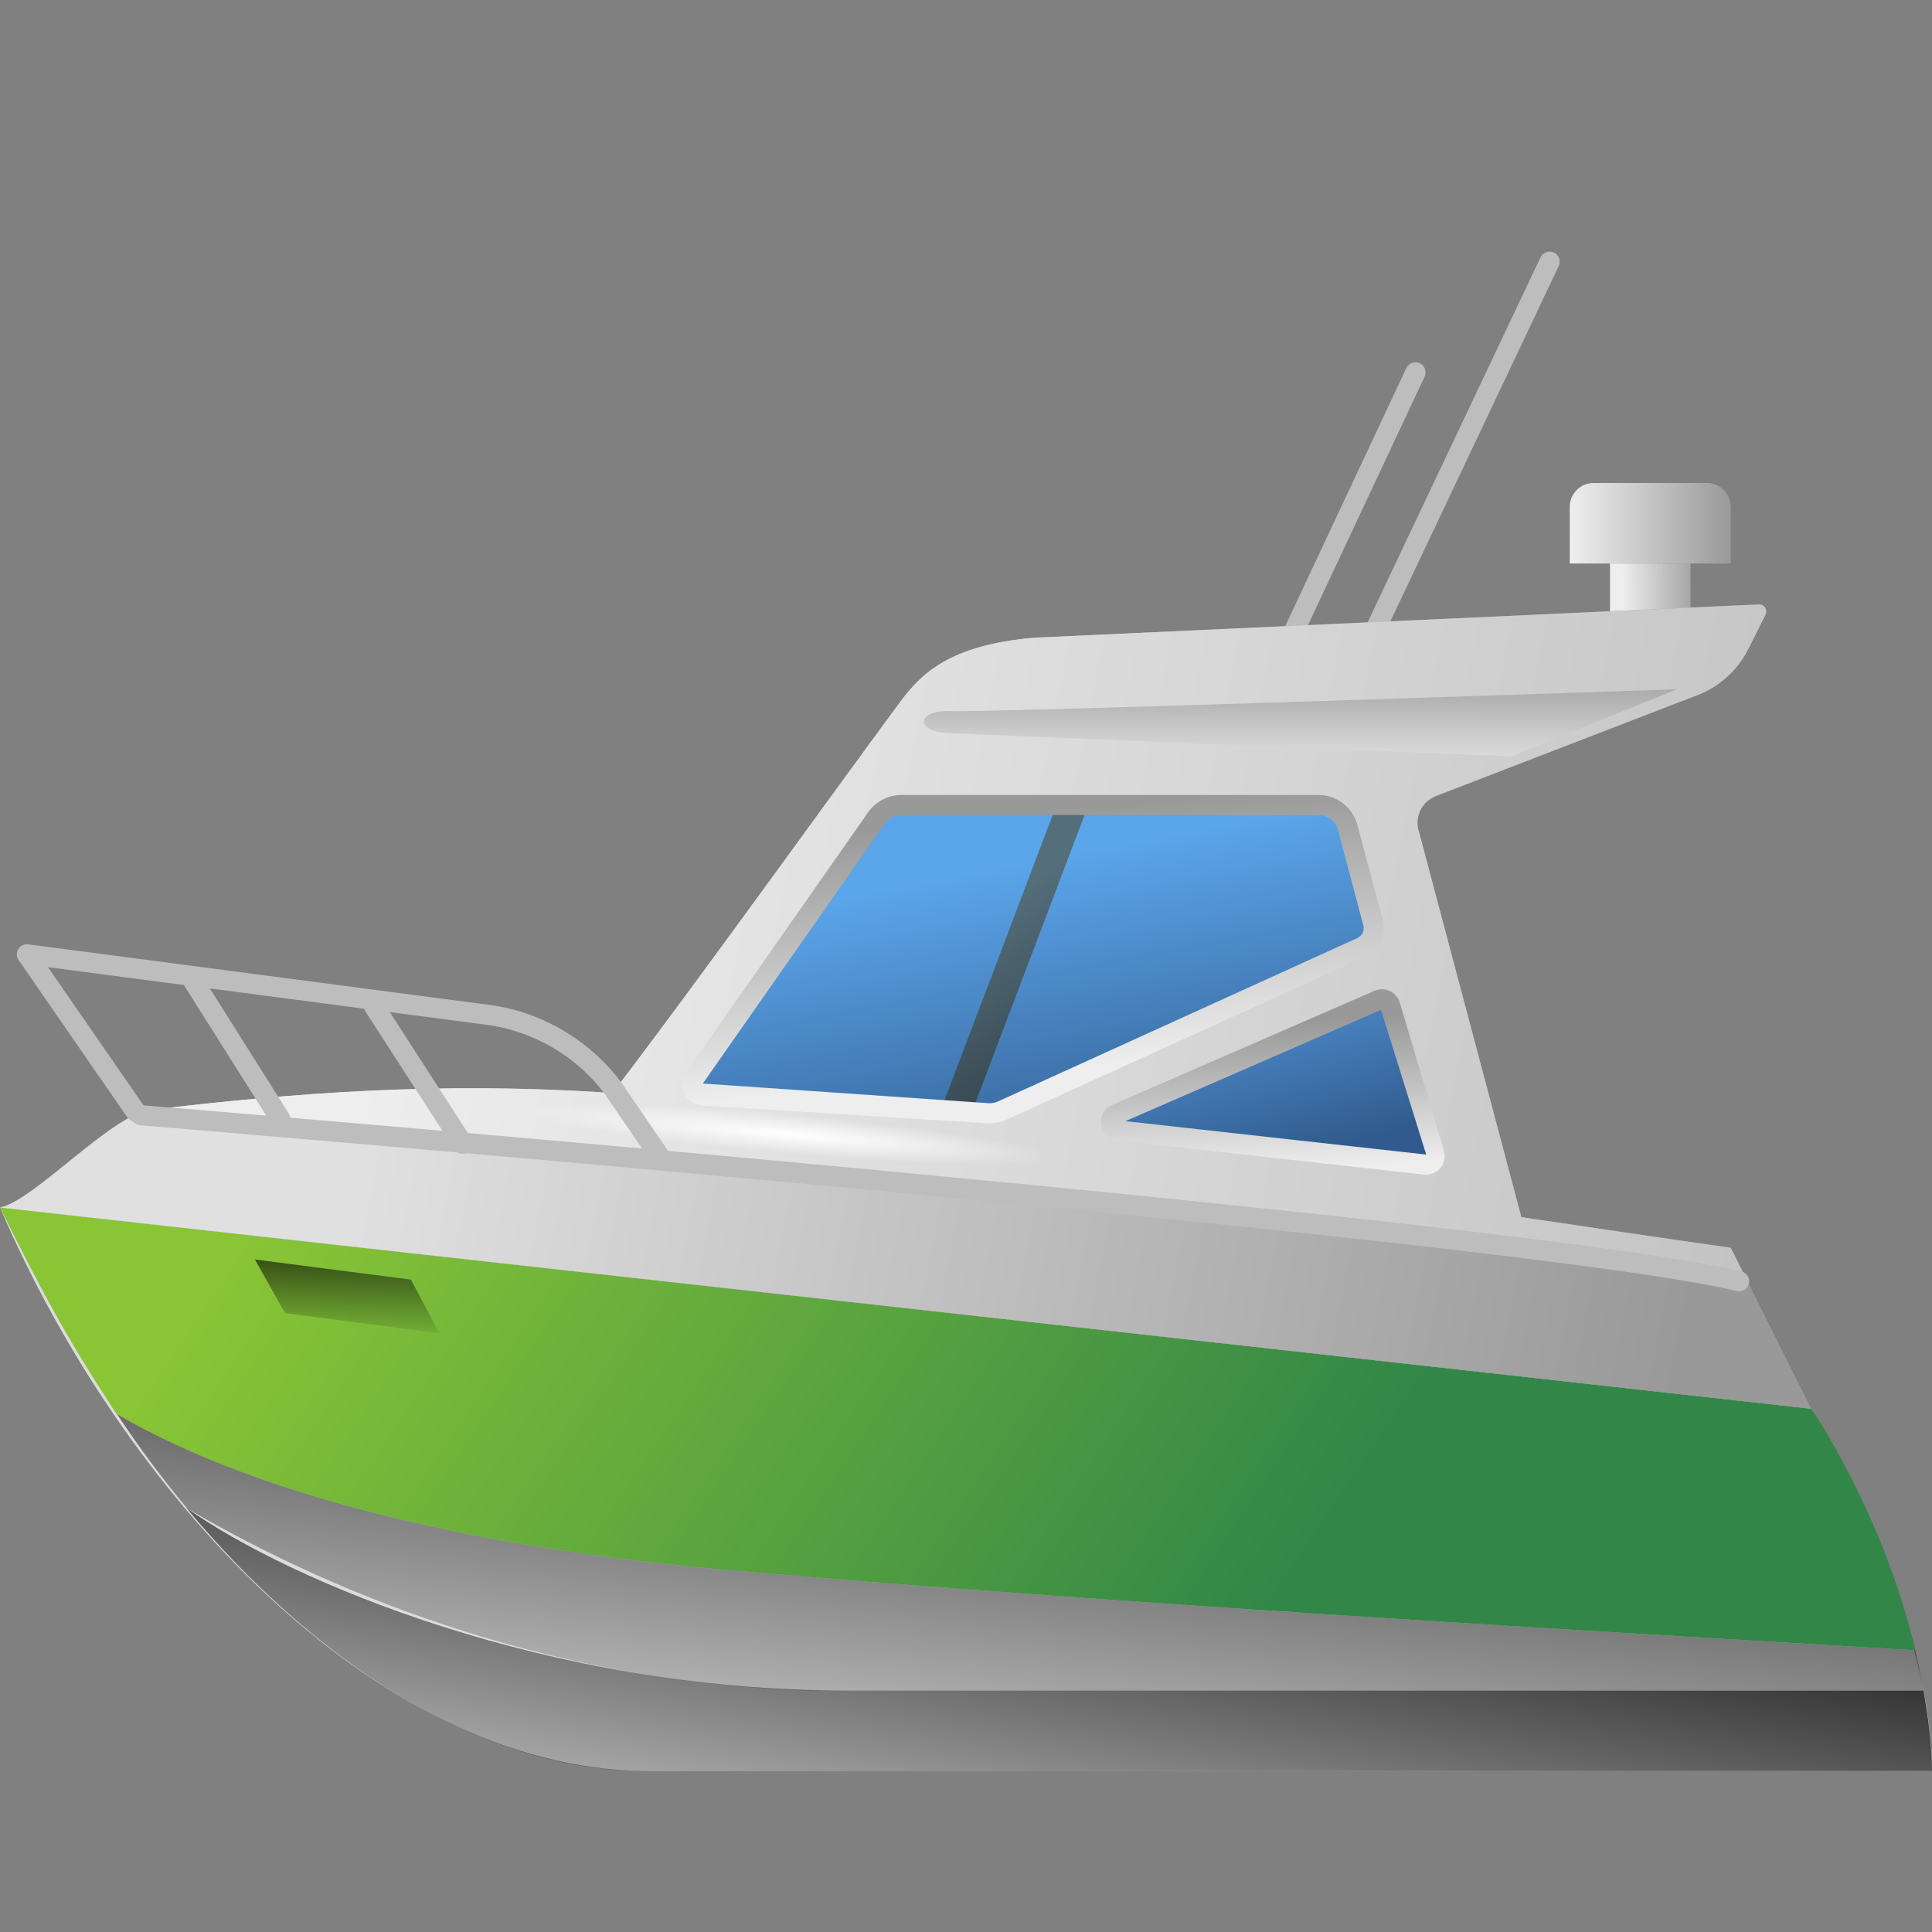 <svg xmlns="http://www.w3.org/2000/svg" viewBox="0 0 48 48"><rect x="0" y="0" width="48" height="48" fill="#808080" stroke="none"/><path fill="#dcdcdc" d="M48,44H16C9.256,43.91,3,37,0,30l45,5C45,35,48,40,48,44z"/><linearGradient id="G6K587_uyJRhmjqAPVpb8a" x1="9.632" x2="31.465" y1="25.47" y2="40.117" gradientUnits="userSpaceOnUse"><stop offset="0" stop-color="#89c535"/><stop offset="1" stop-color="#328748"/></linearGradient><path fill="url(#G6K587_uyJRhmjqAPVpb8a)" d="M2.91,35.137C6.556,37.251,12.069,38.478,18,39c9.937,0.875,23.375,1.625,29.554,2	c0.009,0,0.018,0.002,0.027,0.002c0.001,0.003,0.01,0.015,0.012,0.019C46.775,37.558,45,35,45,35L0,30c1,2,1.604,3.171,2.917,5.162	C2.914,35.155,2.914,35.143,2.91,35.137z"/><path fill="#bdbdbd" d="M34,16.25c-0.036,0-0.072-0.008-0.107-0.024c-0.125-0.059-0.178-0.208-0.119-0.333l4.5-9.5	c0.06-0.125,0.209-0.177,0.333-0.118c0.125,0.059,0.178,0.208,0.119,0.333l-4.5,9.5C34.183,16.197,34.093,16.25,34,16.25z"/><path fill="#bdbdbd" d="M32,16.25c-0.036,0-0.072-0.008-0.106-0.023c-0.125-0.059-0.179-0.208-0.121-0.333l3.167-6.75	c0.059-0.126,0.208-0.176,0.333-0.12c0.125,0.059,0.179,0.208,0.121,0.333l-3.167,6.75C32.184,16.197,32.094,16.25,32,16.25z"/><linearGradient id="G6K587_uyJRhmjqAPVpb8b" x1="40.309" x2="42.317" y1="15.01" y2="14.98" gradientUnits="userSpaceOnUse"><stop offset="0" stop-color="#eee"/><stop offset="1" stop-color="#999"/></linearGradient><rect width="2" height="2" x="40" y="14" fill="url(#G6K587_uyJRhmjqAPVpb8b)"/><linearGradient id="G6K587_uyJRhmjqAPVpb8c" x1="10.844" x2="43.175" y1="20.319" y2="26.742" gradientUnits="userSpaceOnUse"><stop offset="0" stop-color="#e0e0e0"/><stop offset="1" stop-color="#999"/></linearGradient><path fill="url(#G6K587_uyJRhmjqAPVpb8c)" d="M43,31c-1.689-0.24-3.431-0.498-5.202-0.76l-2.536-9.542	c-0.143-0.381,0.059-0.805,0.445-0.934l6.355-2.452c0.6-0.2,1.096-0.63,1.379-1.196l0.422-0.843	c0.061-0.122-0.032-0.264-0.168-0.256l-18.008,0.827c-2.125,0.188-2.812,0.906-3.344,1.625c-1.734,2.346-5.095,7.037-7.125,9.688	c-4.347-0.298-8.017,0.008-11.475,0.417C2.77,27.688,0.853,29.829,0,30l45,5L43,31z"/><linearGradient id="G6K587_uyJRhmjqAPVpb8d" x1="24.507" x2="26.155" y1="46.137" y2="31.325" gradientUnits="userSpaceOnUse"><stop offset=".007" stop-opacity="0"/><stop offset=".893" stop-opacity=".8"/></linearGradient><path fill="url(#G6K587_uyJRhmjqAPVpb8d)" d="M47.581,41.002C47.572,41.002,47.564,41,47.554,41C41.375,40.625,27.937,39.875,18,39	c-5.931-0.522-11.444-1.749-15.09-3.863c0.532,0.809,1.117,1.592,1.739,2.341C8.594,39.782,13.891,41.783,20,42	c6.859,0,21.4,0,27.788,0C47.729,41.669,47.661,41.338,47.581,41.002z"/><linearGradient id="G6K587_uyJRhmjqAPVpb8e" x1="24.972" x2="26.951" y1="49.224" y2="36.721" gradientUnits="userSpaceOnUse"><stop offset=".007" stop-opacity="0"/><stop offset=".893" stop-opacity=".8"/></linearGradient><path fill="url(#G6K587_uyJRhmjqAPVpb8e)" d="M48,44c0-0.626-0.088-1.307-0.212-2C41.982,42,30.499,42,21,42	c-7.379,0-13.77-2.701-16.368-4.534C7.734,41.199,11.862,44,16,44h5h1h25H48z"/><linearGradient id="G6K587_uyJRhmjqAPVpb8f" x1="10.503" x2="79.096" y1="18.66" y2="32.286" gradientUnits="userSpaceOnUse"><stop offset="0" stop-color="#eee"/><stop offset="1" stop-color="#999"/></linearGradient><path fill="url(#G6K587_uyJRhmjqAPVpb8f)" d="M43.438,31.875L43,31c-1.689-0.24-3.431-0.498-5.202-0.76l-2.536-9.542	c-0.143-0.381,0.059-0.805,0.445-0.934l6.355-2.452c0.6-0.2,1.096-0.63,1.379-1.196l0.422-0.843	c0.061-0.122-0.032-0.264-0.168-0.256l-18.008,0.827c-2.125,0.188-2.812,0.906-3.344,1.625c-1.734,2.346-5.095,7.037-7.125,9.688	c-4.331-0.297-7.989,0.006-11.436,0.412C10.286,28.014,26.386,29.282,43.438,31.875z"/><linearGradient id="G6K587_uyJRhmjqAPVpb8g" x1="26.524" x2="25.008" y1="29.48" y2="21.52" gradientUnits="userSpaceOnUse"><stop offset="0" stop-color="#315b8e"/><stop offset="1" stop-color="#5ba5ea"/></linearGradient><path fill="url(#G6K587_uyJRhmjqAPVpb8g)" d="M32.753,20h-10.36c-0.247,0-0.478,0.12-0.619,0.322l-4.518,6.454	c-0.125,0.179-0.006,0.427,0.212,0.44l7.069,0.442c0.124,0.008,0.247-0.015,0.36-0.066l8.928-4.058	c0.232-0.106,0.354-0.363,0.288-0.61l-0.63-2.364C33.395,20.23,33.095,20,32.753,20z"/><linearGradient id="G6K587_uyJRhmjqAPVpb8h" x1="31.775" x2="30.237" y1="28.86" y2="23.177" gradientUnits="userSpaceOnUse"><stop offset="0" stop-color="#315b8e"/><stop offset="1" stop-color="#5ba5ea"/></linearGradient><path fill="url(#G6K587_uyJRhmjqAPVpb8h)" d="M34.248,24.846l-6.516,2.835c-0.2,0.087-0.155,0.383,0.061,0.407l7.612,0.846	c0.152,0.017,0.271-0.126,0.228-0.272l-1.096-3.681C34.501,24.858,34.365,24.795,34.248,24.846z"/><linearGradient id="G6K587_uyJRhmjqAPVpb8i" x1="31.464" x2="31.666" y1="25.43" y2="29.072" gradientUnits="userSpaceOnUse"><stop offset="0" stop-color="#999"/><stop offset="1" stop-color="#eee"/></linearGradient><path fill="url(#G6K587_uyJRhmjqAPVpb8i)" d="M35.431,29.185c-0.018,0-0.036-0.001-0.054-0.003l-7.611-0.846	c-0.211-0.022-0.375-0.179-0.406-0.39c-0.032-0.211,0.078-0.409,0.273-0.494l6.516-2.836c0.122-0.053,0.261-0.051,0.38,0.006	c0.12,0.056,0.21,0.16,0.248,0.286l1.096,3.682c0.044,0.149,0.012,0.311-0.089,0.43C35.696,29.125,35.566,29.185,35.431,29.185z M27.961,27.854l7.473,0.831l-1.123-3.595L27.961,27.854z"/><path fill="#bdbdbd" d="M6.958,28.042c-0.083,0-0.164-0.041-0.211-0.116l-2.208-3.5C4.465,24.309,4.5,24.154,4.617,24.08	c0.115-0.072,0.271-0.039,0.345,0.078l2.208,3.5c0.074,0.117,0.039,0.271-0.078,0.346C7.05,28.029,7.004,28.042,6.958,28.042z"/><path fill="#bdbdbd" d="M11.5,28.667c-0.082,0-0.162-0.04-0.21-0.114l-2.208-3.417C9.007,25.02,9.04,24.865,9.156,24.79	c0.114-0.075,0.271-0.043,0.346,0.074l2.208,3.417c0.075,0.116,0.042,0.271-0.074,0.346C11.594,28.654,11.547,28.667,11.5,28.667z"/><path fill="#bdbdbd" d="M43.208,32.083c-0.02,0-0.039-0.002-0.059-0.007c-5.233-1.271-39.326-4.091-39.67-4.119	c-0.138-0.011-0.24-0.132-0.229-0.27c0.012-0.139,0.146-0.243,0.27-0.229c1.405,0.115,34.476,2.851,39.747,4.131	c0.134,0.033,0.216,0.168,0.184,0.302C43.424,32.007,43.321,32.083,43.208,32.083z"/><linearGradient id="G6K587_uyJRhmjqAPVpb8j" x1="32.308" x2="32.315" y1="18.973" y2="16.442" gradientUnits="userSpaceOnUse"><stop offset="0" stop-color="#e0e0e0"/><stop offset="1" stop-color="#999"/></linearGradient><path fill="url(#G6K587_uyJRhmjqAPVpb8j)" d="M41.667,17.125c0,0-17.083,0.583-18,0.542c-0.917-0.042-0.917,0.5-0.167,0.542	c0.75,0.042,14.042,0.583,14.042,0.583L41.667,17.125z"/><linearGradient id="G6K587_uyJRhmjqAPVpb8k" x1="8.622" x2="8.629" y1="33.331" y2="30.582" gradientUnits="userSpaceOnUse"><stop offset=".007" stop-opacity="0"/><stop offset="1" stop-opacity=".8"/></linearGradient><polygon fill="url(#G6K587_uyJRhmjqAPVpb8k)" points="6.333,31.292 7.083,32.625 10.917,33.125 10.208,31.792"/><radialGradient id="G6K587_uyJRhmjqAPVpb8l" cx="-14.703" cy="21.092" r="3.479" gradientTransform="matrix(1.89 .168 -.013 .142 47.653 27.653)" gradientUnits="userSpaceOnUse"><stop offset="0" stop-color="#fff"/><stop offset=".999" stop-color="#fff" stop-opacity="0"/></radialGradient><path fill="url(#G6K587_uyJRhmjqAPVpb8l)" d="M27.096,28.837c-0.029,0.326-3.323,0.299-7.357-0.06c-4.034-0.359-7.281-0.914-7.252-1.24	c0.029-0.326,3.323-0.299,7.357,0.06C23.878,27.956,27.125,28.511,27.096,28.837z"/><path fill="#bdbdbd" d="M16.375,28.958c-0.08,0-0.158-0.038-0.207-0.108l-1.124-1.643c-0.692-0.953-1.812-1.609-2.991-1.751	L1.192,24.029l2.388,3.453c0.079,0.114,0.05,0.27-0.063,0.349c-0.114,0.077-0.269,0.049-0.348-0.063l-2.708-3.917	c-0.056-0.082-0.059-0.188-0.008-0.272c0.052-0.085,0.145-0.127,0.246-0.118l11.417,1.5c1.312,0.157,2.561,0.89,3.337,1.958	l1.128,1.648c0.078,0.114,0.048,0.27-0.065,0.348C16.473,28.944,16.424,28.958,16.375,28.958z"/><linearGradient id="G6K587_uyJRhmjqAPVpb8m" x1="24.46" x2="28.01" y1="22.674" y2="28.151" gradientUnits="userSpaceOnUse"><stop offset="0" stop-color="#546e7a"/><stop offset="1" stop-color="#263238"/></linearGradient><polygon fill="url(#G6K587_uyJRhmjqAPVpb8m)" points="24.156,27.604 23.365,27.604 26.24,20.021 27.031,20.021"/><linearGradient id="G6K587_uyJRhmjqAPVpb8n" x1="25.224" x2="25.821" y1="20.254" y2="26.628" gradientUnits="userSpaceOnUse"><stop offset="0" stop-color="#999"/><stop offset="1" stop-color="#eee"/></linearGradient><path fill="url(#G6K587_uyJRhmjqAPVpb8n)" d="M24.584,27.91c-0.021,0-0.042-0.001-0.063-0.003l-7.069-0.441	c-0.194-0.012-0.36-0.123-0.444-0.298c-0.084-0.176-0.068-0.375,0.043-0.535l4.519-6.454c0.188-0.269,0.496-0.429,0.824-0.429	h10.359c0.455,0,0.854,0.307,0.972,0.746l0.63,2.363c0.097,0.367-0.083,0.746-0.427,0.902L25,27.82	C24.87,27.879,24.727,27.91,24.584,27.91z M22.394,20.25c-0.165,0-0.32,0.081-0.415,0.216l-4.518,6.454l7.092,0.488	c0.081,0.008,0.166-0.009,0.242-0.043l8.927-4.059c0.122-0.056,0.185-0.189,0.15-0.318l-0.63-2.363	c-0.059-0.221-0.26-0.375-0.488-0.375H22.394z"/><linearGradient id="G6K587_uyJRhmjqAPVpb8o" x1="39.023" x2="43.022" y1="12.995" y2="13.007" gradientUnits="userSpaceOnUse"><stop offset="0" stop-color="#eee"/><stop offset="1" stop-color="#999"/></linearGradient><path fill="url(#G6K587_uyJRhmjqAPVpb8o)" d="M43,14h-4v-1.406C39,12.266,39.266,12,39.594,12h2.813C42.734,12,43,12.266,43,12.594V14z"/></svg>